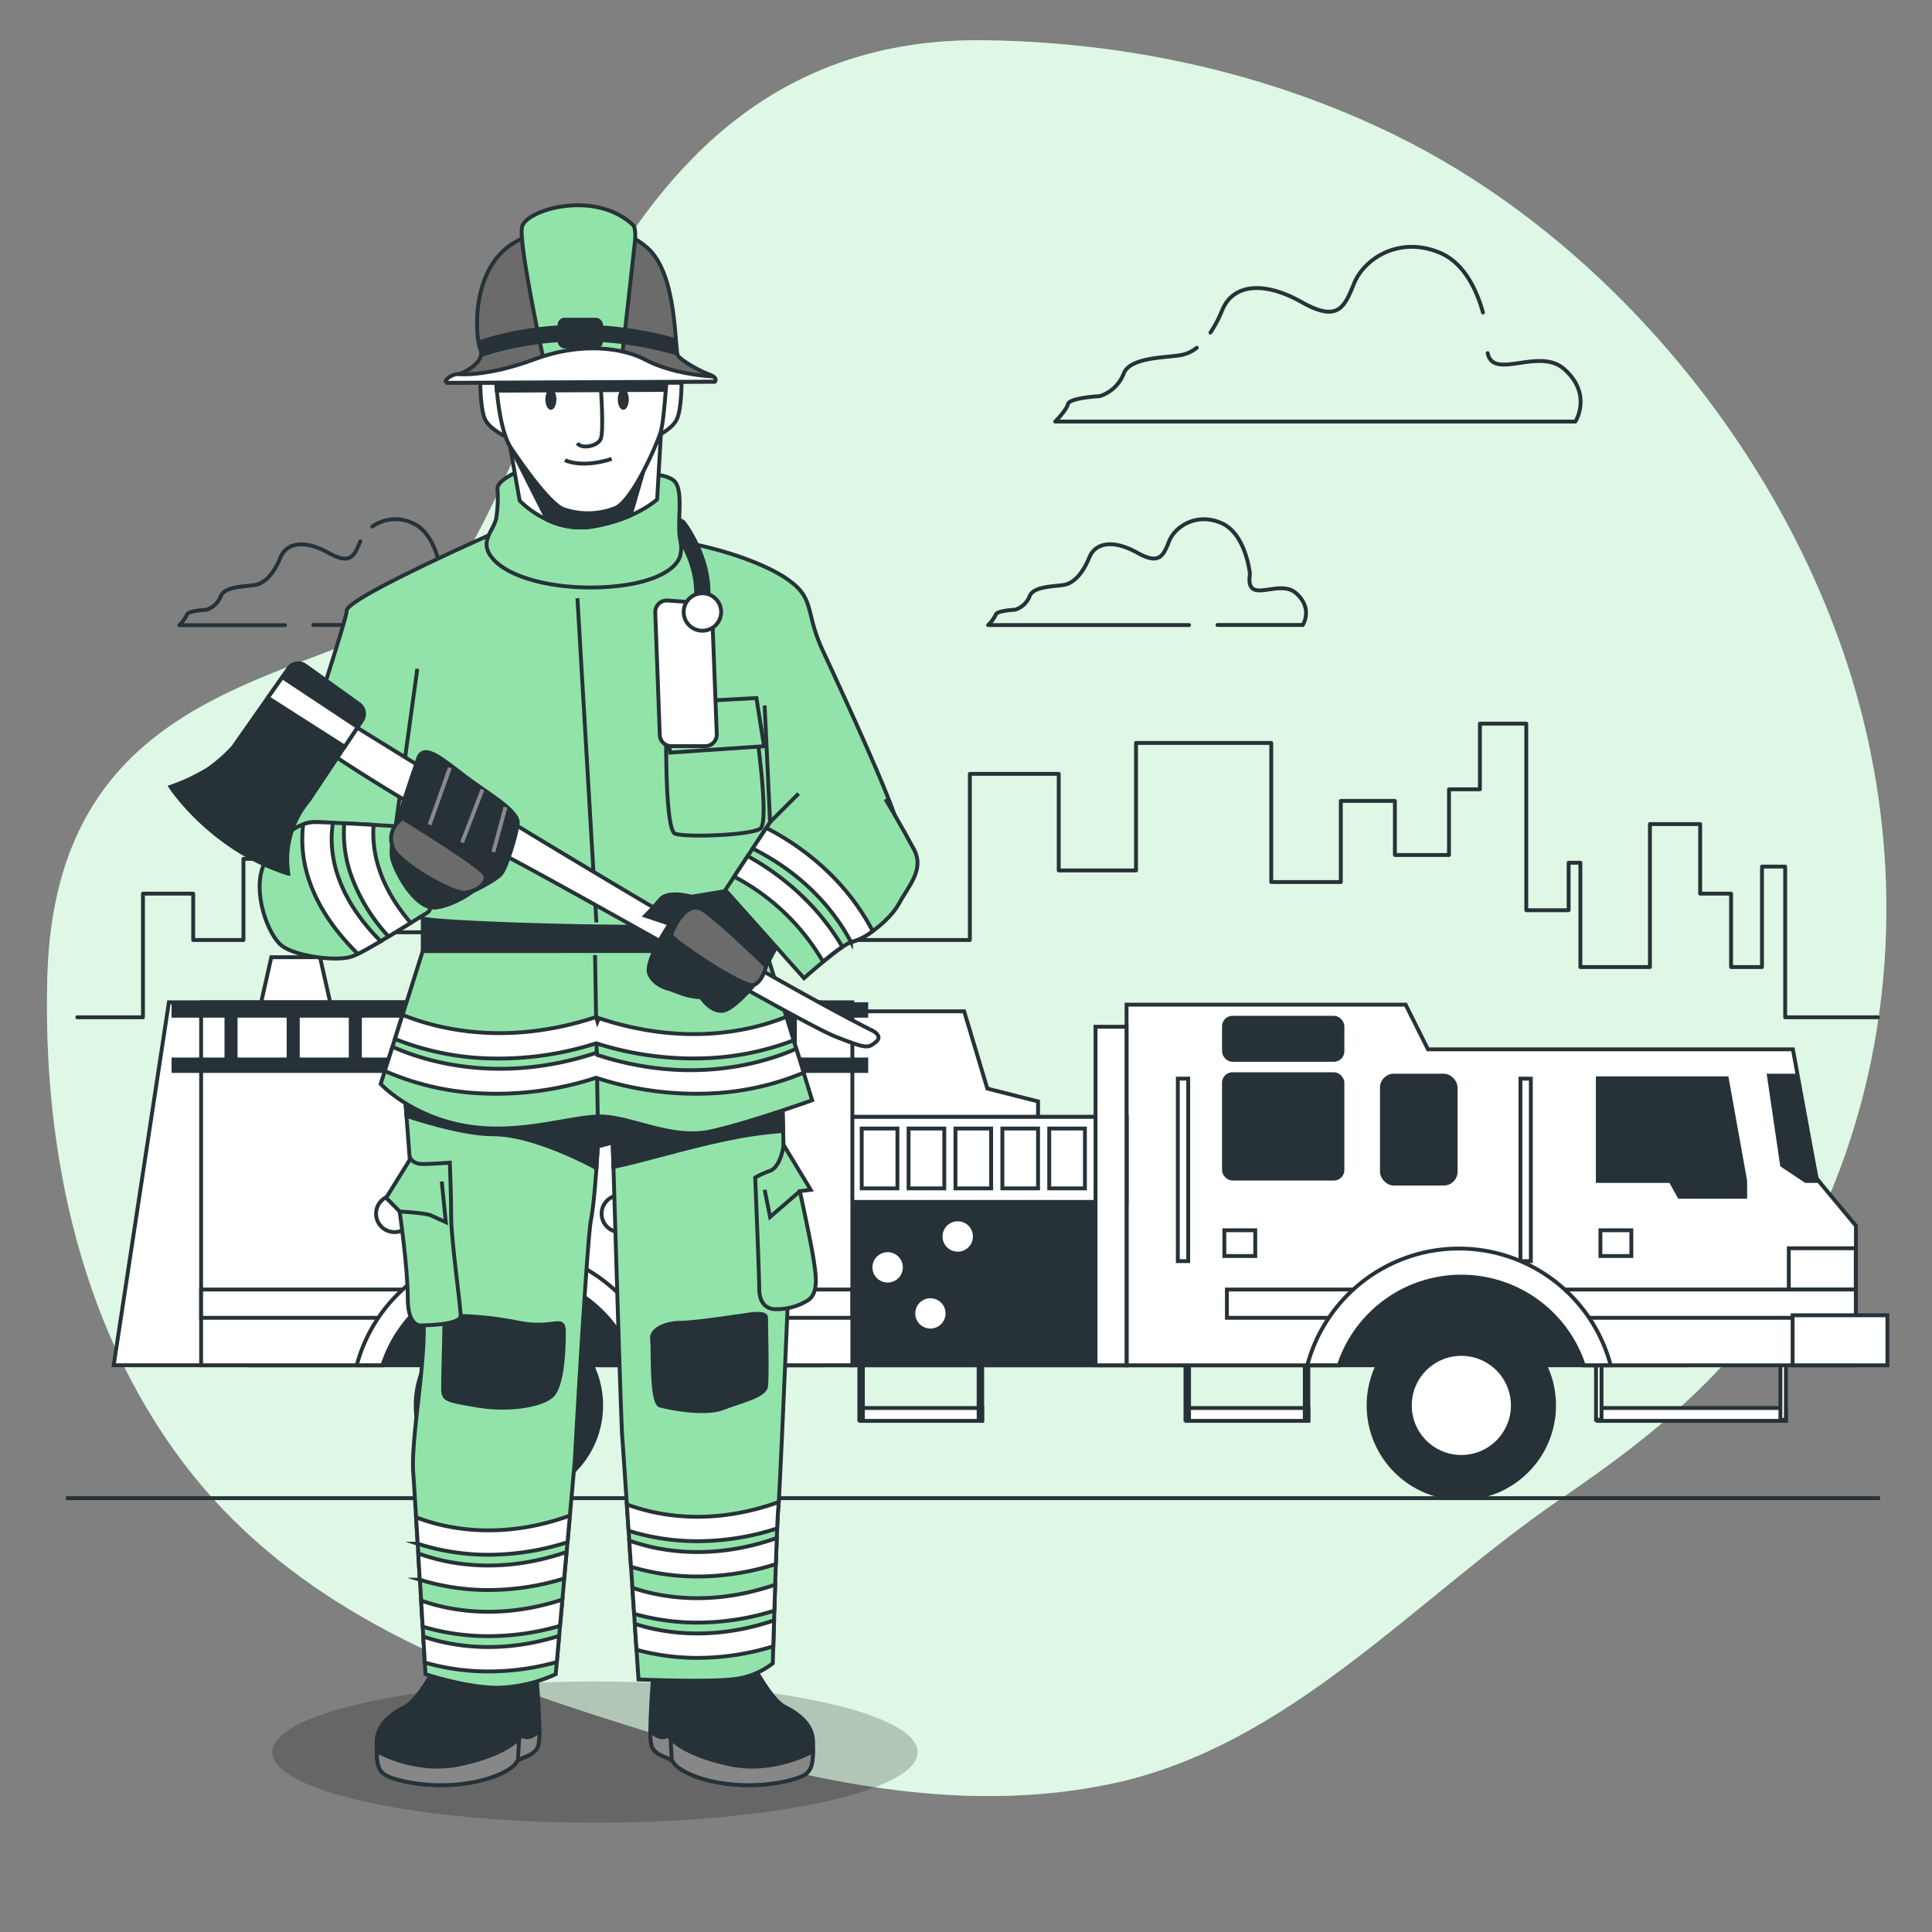 <svg xmlns="http://www.w3.org/2000/svg" viewBox="0 0 500 500"><rect x="0" y="0" width="500" height="500" fill="#808080" stroke="none"/><g id="background-simple"><path d="M421.32,79.3C403.41,60.94,382.89,45.69,361.08,35,327.87,18.73,291.29,10.89,254.7,10.42,147.78,9.06,139.65,140.67,106.77,159s-92.45,20.46-94.51,93.66c-1.29,46,9,93.38,37.81,129.25,26.41,32.86,65.22,49.51,103.46,61.81,42.93,13.81,88.47,27.37,133.63,18,46.35-9.56,78.91-48,117-74,24-16.37,45.47-33.59,60.27-59.85q2.65-4.71,5-9.59c19.81-40.8,23.69-87.86,12.77-132C472.38,146.67,450.25,108.94,421.32,79.3Z" style="fill:#92E3A9"></path><path d="M421.32,79.3C403.41,60.94,382.89,45.69,361.08,35,327.87,18.73,291.29,10.89,254.7,10.42,147.78,9.06,139.65,140.67,106.77,159s-92.45,20.46-94.51,93.66c-1.29,46,9,93.38,37.81,129.25,26.41,32.86,65.22,49.51,103.46,61.81,42.93,13.81,88.47,27.37,133.63,18,46.35-9.56,78.91-48,117-74,24-16.37,45.47-33.59,60.27-59.85q2.65-4.71,5-9.59c19.81-40.8,23.69-87.86,12.77-132C472.38,146.67,450.25,108.94,421.32,79.3Z" style="fill:#fff;opacity:0.7"></path></g><g id="Clouds"><path d="M309.72,90a9.23,9.23,0,0,1-3.7,1.81c-3.7.83-13.58.42-15.23,4.94a9.83,9.83,0,0,1-6.17,5.77s-7.82.41-8.23,2.05-3.3,4.53-3.3,4.53H407.7s4.52-7-2.89-13.58c-6.48-5.76-18.32,3-19.8-4.13" style="fill:none;stroke:#263238;stroke-linecap:round;stroke-linejoin:round"></path><path d="M383.79,80.88c-1.5-5.41-4.66-12.72-11.08-15.44C362,60.91,353,67.09,350.48,73.26s-4.12,10.29-13.58,4.94-17.7-4.94-20.59,2.06a31.94,31.94,0,0,1-3.05,5.81" style="fill:none;stroke:#263238;stroke-linecap:round;stroke-linejoin:round"></path><path d="M81.09,161.74h46.75s2.74-4.23-1.74-8.22-13.2,3.49-11.95-5c0,0-1-10.45-7.47-13.19a10.37,10.37,0,0,0-10.34.94" style="fill:none;stroke:#263238;stroke-linecap:round;stroke-linejoin:round"></path><path d="M93.23,140.08c-1.49,3.73-2.49,6.22-8.21,3s-10.71-3-12.45,1.24-4,6.47-6.23,7-8.21.25-9.21,3a5.94,5.94,0,0,1-3.73,3.49s-4.73.24-5,1.24a9.55,9.55,0,0,1-2,2.74H73.76" style="fill:none;stroke:#263238;stroke-linecap:round;stroke-linejoin:round"></path><path d="M315.09,161.74h22.08s2.74-4.23-1.74-8.22-13.2,3.49-11.95-5c0,0-1-10.45-7.47-13.19s-11.95,1-13.44,4.73-2.49,6.22-8.22,3-10.71-3-12.45,1.24-4,6.47-6.22,7-8.22.25-9.21,3a6,6,0,0,1-3.74,3.49s-4.73.24-5,1.24a9.55,9.55,0,0,1-2,2.74h52" style="fill:none;stroke:#263238;stroke-linecap:round;stroke-linejoin:round"></path></g><g id="Buildings"><polyline points="20 263.27 37 263.27 37 231.27 50 231.27 50 243.27 63 243.27 63 222.27 93 222.27 93 241.27 120 241.27 120 216.27 142 216.27 142 240.27 163.87 240.27 163.87 187.27 177 187.27 177 209.27 188 209.27 188 178.27 215 178.27 215 243.27 251 243.27 251 200.27 274 200.27 274 225.27 294 225.27 294 192.27 329 192.27 329 228.27 347 228.27 347 207.27 361 207.27 361 221.27 375 221.27 375 204.27 383 204.27 383 187.27 395 187.27 395 235.56 405.96 235.56 405.96 223.27 409 223.27 409 250.27 427 250.27 427 213.27 440 213.27 440 231.27 448 231.27 448 250.27 456 250.27 456 224.27 462 224.27 462 263.27 486 263.27" style="fill:none;stroke:#263238;stroke-linecap:round;stroke-linejoin:round"></polyline></g><g id="Truck"><polygon points="268.65 292.06 212.85 292.06 212.85 261.72 249.52 261.72 255.52 281.72 268.65 285.05 268.65 292.06" style="fill:#fff;stroke:#263238;stroke-miterlimit:10"></polygon><rect x="413.52" y="364.39" width="48.67" height="3.33" style="fill:#fff;stroke:#263238;stroke-miterlimit:10"></rect><rect x="413.05" y="349.97" width="1.42" height="17.46" style="fill:#fff;stroke:#263238;stroke-miterlimit:10"></rect><rect x="460.77" y="349.97" width="1.42" height="17.46" style="fill:#fff;stroke:#263238;stroke-miterlimit:10"></rect><rect x="222.69" y="364.39" width="31.5" height="3.33" style="fill:#fff;stroke:#263238;stroke-miterlimit:10"></rect><rect x="222.39" y="349.97" width="0.92" height="17.46" style="fill:#fff;stroke:#263238;stroke-miterlimit:10"></rect><rect x="253.27" y="349.97" width="0.92" height="17.46" style="fill:#fff;stroke:#263238;stroke-miterlimit:10"></rect><rect x="307.11" y="364.39" width="31.5" height="3.33" style="fill:#fff;stroke:#263238;stroke-miterlimit:10"></rect><rect x="306.8" y="349.97" width="0.92" height="17.46" style="fill:#fff;stroke:#263238;stroke-miterlimit:10"></rect><rect x="337.68" y="349.97" width="0.92" height="17.46" style="fill:#fff;stroke:#263238;stroke-miterlimit:10"></rect><polygon points="82.82 247.72 70.22 247.72 67.52 259.72 85.52 259.72 82.82 247.72" style="fill:#fff;stroke:#263238;stroke-miterlimit:10"></polygon><path d="M43.71,259.39,29.42,353.33h61.2a34.24,34.24,0,0,1,65.25,0h56.34V259.39Z" style="fill:#fff;stroke:#263238;stroke-miterlimit:10"></path><rect x="65.16" y="320.66" width="371.03" height="32.67" style="fill:#263238;stroke:#263238;stroke-miterlimit:10"></rect><path d="M470.13,305,464,271.57H369.56L363.77,260H291.55v93.34h55a33.33,33.33,0,0,1,63.34,0h70.42V317.22Z" style="fill:#fff;stroke:#263238;stroke-miterlimit:10"></path><polygon points="413.51 279.06 413.51 305.64 432.34 305.64 434.63 309.73 451.66 309.73 451.66 305.64 446.89 279.06 413.51 279.06" style="fill:#263238;stroke:#263238;stroke-miterlimit:10"></polygon><polygon points="470.13 304.96 464.82 278.38 457.79 278.38 461.2 301.55 467.33 305.64 470.69 305.64 470.13 304.96" style="fill:#263238;stroke:#263238;stroke-miterlimit:10"></polygon><rect x="357.64" y="278.38" width="19.08" height="27.93" rx="3.07" style="fill:#263238;stroke:#263238;stroke-miterlimit:10"></rect><rect x="316.76" y="263.39" width="30.66" height="10.9" rx="2.21" style="fill:#263238;stroke:#263238;stroke-miterlimit:10"></rect><rect x="316.76" y="278" width="30.66" height="27.02" rx="2.21" style="fill:#263238;stroke:#263238;stroke-miterlimit:10"></rect><rect x="304.82" y="279.15" width="2.69" height="47.23" style="fill:#fff;stroke:#263238;stroke-miterlimit:10"></rect><rect x="393.49" y="279.15" width="2.69" height="47.23" style="fill:#fff;stroke:#263238;stroke-miterlimit:10"></rect><rect x="414.19" y="318.39" width="8" height="6.67" style="fill:#fff;stroke:#263238;stroke-miterlimit:10"></rect><rect x="316.86" y="318.39" width="8" height="6.67" style="fill:#fff;stroke:#263238;stroke-miterlimit:10"></rect><rect x="462.94" y="323.05" width="17.33" height="10.67" style="fill:#fff;stroke:#263238;stroke-miterlimit:10"></rect><circle cx="378.19" cy="363.72" r="24" style="fill:#263238;stroke:#263238;stroke-miterlimit:10"></circle><circle cx="378.19" cy="363.72" r="13.33" style="fill:#fff;stroke:#263238;stroke-miterlimit:10"></circle><path d="M402.59,341.05h77.69v-7.33h-87.6A33.52,33.52,0,0,1,402.59,341.05Z" style="fill:#fff;stroke:#263238;stroke-miterlimit:10"></path><path d="M317.52,333.72v7.33h36.27a33.52,33.52,0,0,1,9.91-7.33Z" style="fill:#fff;stroke:#263238;stroke-miterlimit:10"></path><rect x="463.93" y="340.39" width="24.53" height="12.95" style="fill:#fff;stroke:#263238;stroke-miterlimit:10"></rect><rect x="220.19" y="289.05" width="71.36" height="64.28" style="fill:#263238;stroke:#263238;stroke-miterlimit:10"></rect><rect x="220.19" y="289.05" width="71.36" height="22" style="fill:#fff;stroke:#263238;stroke-miterlimit:10"></rect><rect x="283.52" y="265.72" width="8.02" height="87.61" style="fill:#fff;stroke:#263238;stroke-miterlimit:10"></rect><circle cx="131.58" cy="363.72" r="24" style="fill:#263238;stroke:#263238;stroke-miterlimit:10"></circle><path d="M52.05,259.39v93.94H99a34.24,34.24,0,0,1,65.25,0h56.34V259.39Z" style="fill:#fff;stroke:#263238;stroke-miterlimit:10"></path><path d="M52.05,333.72v7.33h53.89a34.44,34.44,0,0,1,9.15-7.33Z" style="fill:#fff;stroke:#263238;stroke-miterlimit:10"></path><path d="M220.55,333.72H148.08a34.44,34.44,0,0,1,9.15,7.33h63.32Z" style="fill:#fff;stroke:#263238;stroke-miterlimit:10"></path><circle cx="131.58" cy="363.72" r="13.33" style="fill:#fff;stroke:#263238;stroke-miterlimit:10"></circle><rect x="44.9" y="259.89" width="179.29" height="2.98" style="fill:#263238;stroke:#263238;stroke-miterlimit:10"></rect><rect x="44.9" y="274.19" width="179.29" height="2.98" style="fill:#263238;stroke:#263238;stroke-miterlimit:10"></rect><rect x="58.6" y="259.89" width="2.38" height="14.89" style="fill:#263238;stroke:#263238;stroke-miterlimit:10"></rect><rect x="74.69" y="259.89" width="2.38" height="14.89" style="fill:#263238;stroke:#263238;stroke-miterlimit:10"></rect><rect x="90.77" y="259.89" width="2.38" height="14.89" style="fill:#263238;stroke:#263238;stroke-miterlimit:10"></rect><rect x="106.85" y="259.89" width="2.38" height="14.89" style="fill:#263238;stroke:#263238;stroke-miterlimit:10"></rect><rect x="122.93" y="259.89" width="2.38" height="14.89" style="fill:#263238;stroke:#263238;stroke-miterlimit:10"></rect><rect x="139.02" y="259.89" width="2.38" height="14.89" style="fill:#263238;stroke:#263238;stroke-miterlimit:10"></rect><rect x="155.1" y="259.89" width="2.38" height="14.89" style="fill:#263238;stroke:#263238;stroke-miterlimit:10"></rect><rect x="171.18" y="259.89" width="2.38" height="14.89" style="fill:#263238;stroke:#263238;stroke-miterlimit:10"></rect><rect x="187.27" y="259.89" width="2.38" height="14.89" style="fill:#263238;stroke:#263238;stroke-miterlimit:10"></rect><rect x="203.35" y="259.89" width="2.38" height="14.89" style="fill:#263238;stroke:#263238;stroke-miterlimit:10"></rect><circle cx="102.09" cy="314.1" r="4.77" style="fill:#fff;stroke:#263238;stroke-miterlimit:10"></circle><circle cx="160.46" cy="314.1" r="4.77" style="fill:#fff;stroke:#263238;stroke-miterlimit:10"></circle><rect x="223.01" y="292.06" width="9.24" height="15.49" style="fill:#fff;stroke:#263238;stroke-miterlimit:10"></rect><rect x="235.14" y="292.06" width="9.24" height="15.49" style="fill:#fff;stroke:#263238;stroke-miterlimit:10"></rect><rect x="247.27" y="292.06" width="9.24" height="15.49" style="fill:#fff;stroke:#263238;stroke-miterlimit:10"></rect><rect x="259.41" y="292.06" width="9.24" height="15.49" style="fill:#fff;stroke:#263238;stroke-miterlimit:10"></rect><rect x="271.54" y="292.06" width="9.24" height="15.49" style="fill:#fff;stroke:#263238;stroke-miterlimit:10"></rect><path d="M234.15,328a4.43,4.43,0,1,0-4.42,4.42A4.42,4.42,0,0,0,234.15,328Z" style="fill:#fff;stroke:#263238;stroke-miterlimit:10"></path><path d="M252.29,320a4.43,4.43,0,1,0-4.42,4.43A4.42,4.42,0,0,0,252.29,320Z" style="fill:#fff;stroke:#263238;stroke-miterlimit:10"></path><circle cx="240.79" cy="339.91" r="4.42" style="fill:#fff;stroke:#263238;stroke-miterlimit:10"></circle><path d="M170.84,353.33a40.61,40.61,0,0,0-78.51,0H99a34.24,34.24,0,0,1,65.25,0Z" style="fill:#fff;stroke:#263238;stroke-miterlimit:10"></path><path d="M416.84,353.33a40.61,40.61,0,0,0-78.51,0h8.19a33.33,33.33,0,0,1,63.34,0Z" style="fill:#fff;stroke:#263238;stroke-miterlimit:10"></path></g><g id="Floor"><line x1="17.09" y1="387.72" x2="486.55" y2="387.72" style="fill:none;stroke:#263238;stroke-miterlimit:10"></line></g><g id="Character"><ellipse cx="153.98" cy="453.45" rx="83.51" ry="18.28" style="opacity:0.2"></ellipse><path d="M113.27,430.46s-4.92,9.48-8.43,11.24-7.37,4.57-7.37,9.13,0,7,2.11,8.43,10.53,3.51,19.66,2.46,13.69-4.22,14.4-5.62,4.56-1.41,5.61-4.22-.7-21.77-.7-21.77Z" style="fill:#263238;stroke:#263238;stroke-miterlimit:10"></path><path d="M133.64,456.1c.7-1.41,4.56-1.41,5.61-4.22a14.4,14.4,0,0,0,.34-3.94c-3,2.88-4.55,1.13-4.55,1.13s-2.76,4.74-16.11,7.55c-9.4,2-18.15-1.62-21.44-3.41.06,3.07.38,4.91,2.09,6.05,2.1,1.4,10.53,3.51,19.66,2.46S132.93,457.5,133.64,456.1Z" style="fill:#878787;stroke:#263238;stroke-miterlimit:10"></path><line x1="134.03" y1="455.71" x2="134.72" y2="443.59" style="fill:#fff;stroke:#263238;stroke-miterlimit:10"></line><path d="M194.63,430.46s4.92,9.48,8.43,11.24,7.37,4.57,7.37,9.13,0,7-2.1,8.43-10.54,3.51-19.67,2.46S175,457.5,174.27,456.1s-4.57-1.41-5.62-4.22.7-21.77.7-21.77Z" style="fill:#263238;stroke:#263238;stroke-miterlimit:10"></path><path d="M174.27,456.1c-.71-1.41-4.57-1.41-5.62-4.22a14.82,14.82,0,0,1-.34-3.94c3,2.88,4.55,1.13,4.55,1.13s2.76,4.74,16.11,7.55c9.41,2,18.15-1.62,21.44-3.41-.06,3.07-.38,4.91-2.08,6.05-2.11,1.4-10.54,3.51-19.67,2.46S175,457.5,174.27,456.1Z" style="fill:#878787;stroke:#263238;stroke-miterlimit:10"></path><line x1="173.87" y1="455.71" x2="173.19" y2="443.59" style="fill:#fff;stroke:#263238;stroke-miterlimit:10"></line><path d="M104.84,284s3.16,43.19,4.57,54.78-3.16,32.65-2.46,42.49,3.16,52,3.16,52,10.53,3.51,18.61,3.51a37.9,37.9,0,0,0,15.1-3.51l4.92-55.12s3.16-57.24,4.21-62.51,1.75-19,1.75-19l3.87-1.05s2.1,71.63,2.46,76.19,4.21,62.86,4.21,62.86,16.85.7,23.88,0A20,20,0,0,0,200,430.46s1.05-37.22,1.41-40,2.45-53,2.45-53l-1.4-53s-56.18-.7-65.66-2.11-32.66-4.21-32.66-4.21Z" style="fill:#92E3A9;stroke:#263238;stroke-miterlimit:10"></path><path d="M195.09,293.52c2.59-.37,5.18-.64,7.59-.84l-.22-8.29s-56.18-.7-65.66-2.11-32.66-4.21-32.66-4.21l.7,6s.13,1.79.35,4.73c6.7,2.18,16,4.75,22.48,4.75,9.85,0,23.49,7,26.69,8.75.22-3.18.34-5.59.34-5.59l3.87-1.05s.07,2.41.19,6.36c1.44-.31,3.42-.77,6.13-1.45C173.31,298.44,185.25,294.93,195.09,293.52Z" style="fill:#263238;stroke:#263238;stroke-miterlimit:10"></path><path d="M119.24,340.57a88.33,88.33,0,0,1,15.1,1.76c9.13,1.75,11.59-2.11,11.59,2.46s-.35,14-3.16,16.5-11.24,3.86-19.32,2.46-8.77-1.41-8.77-4.57.35-15.8.35-17.55S119.24,340.57,119.24,340.57Z" style="fill:#263238;stroke:#263238;stroke-miterlimit:10"></path><path d="M106.25,299.84s.7,1.41,3.16,1.41,7-.35,7-.35.35,8.07.35,14,2.46,23.18,2.46,25.63-9.83,2.46-9.83,2.46-3.86,1.05-3.86-7-2.11-22.47-2.11-22.47L99.93,310Z" style="fill:#92E3A9;stroke:#263238;stroke-miterlimit:10"></path><path d="M202.81,296.33s-.7,5.62-3.51,6.67a21.5,21.5,0,0,0-3.86,1.76s1.05,25.28,1.05,28.79,1.76,5.27,4.21,5.27a15.37,15.37,0,0,0,8.08-2.11c3.16-1.75,2.46-6.32,1.76-10.88S207,308.27,207,308.27l2.81-.35Z" style="fill:#92E3A9;stroke:#263238;stroke-miterlimit:10"></path><path d="M193.68,340.22s-13.69,2.11-17.56,2.11-7.72,1.75-7.37,4.21-.35,16.51,2.11,17.21,11.58,2.46,16.15.7,10.88-3.16,11.24-5.62,0-16.85,0-17.91S195.79,339.87,193.68,340.22Z" style="fill:#263238;stroke:#263238;stroke-miterlimit:10"></path><path d="M109.41,246.12,98.52,280.53s7.73,8.43,22.12,10.88,27.74-2.8,35.47-2.45,17.91,6,27.74,3.86,26.33-8.08,26.33-8.08l-11.93-38.62Z" style="fill:#92E3A9;stroke:#263238;stroke-miterlimit:10"></path><line x1="154" y1="247.17" x2="154.7" y2="288.96" style="fill:none;stroke:#263238;stroke-miterlimit:10"></line><rect x="109.41" y="236.64" width="88.84" height="9.48" style="fill:#263238;stroke:#263238;stroke-miterlimit:10"></rect><path d="M127,138.32S89.74,154.82,89.74,158s-20,60.75-19.31,70.23,2.46,13,12.64,14,21.77-6.68,23.18-7.73a24.68,24.68,0,0,0,3.16-3.16s-2.11,5.27,0,6.32,42.13,2.46,61.1,2.11,27-1.76,29.49-3.86,3.86-6.68,3.86-6.68,23.88-1.75,27.74-4.91,2.81-5.62-.7-15.1-13-30.2-17.91-40.73-1.75-13.7-9.83-19-23.88-9.48-32.3-9.84S137.15,135.86,127,138.32Z" style="fill:#92E3A9;stroke:#263238;stroke-miterlimit:10"></path><path d="M172.45,185.24s-.65,29.56,2.3,30.54,19.45.39,22-1.31-1.31-27.58-1.31-27.58Z" style="fill:#92E3A9;stroke:#263238;stroke-miterlimit:10"></path><polygon points="195.76 180.65 171.79 181.96 173.44 194.77 197.74 193.12 195.76 180.65" style="fill:#92E3A9;stroke:#263238;stroke-miterlimit:10"></polygon><line x1="102.39" y1="213.81" x2="108" y2="173.08" style="fill:#fff;stroke:#263238;stroke-miterlimit:10"></line><path d="M102.39,213.81s-17.21-1.05-21.07-1.05-9.83,3.86-13,10.89,1,18.25,4.56,21.06,14.4,4.22,18.26,2.81,16.85-9.83,19.31-11.23-1-4.92-1-4.92S103.09,218,102.39,213.81Z" style="fill:#92E3A9;stroke:#263238;stroke-miterlimit:10"></path><line x1="149.44" y1="154.82" x2="154.35" y2="238.74" style="fill:none;stroke:#263238;stroke-miterlimit:10"></line><path d="M169.58,158.51l1.17,31.7a3,3,0,0,0,3,2.89h8.75a3,3,0,0,0,3-3.11l-1.19-31.08a3,3,0,0,0-2.78-2.87l-8.74-.63A3,3,0,0,0,169.58,158.51Z" style="fill:#fff;stroke:#263238;stroke-miterlimit:10"></path><path d="M89.39,186.43s95.16,59.34,135.89,80.05c0,0,3.51,1.41,1.41,3.16s-2.46,1.76-10.54-1.4S151.9,232.42,127,219.43A445.59,445.59,0,0,1,83.78,193.8Z" style="fill:#fff;stroke:#263238;stroke-miterlimit:10"></path><path d="M92.92,182.21,79,172.24a3.12,3.12,0,0,0-4.37.74L60.26,193.45a40.36,40.36,0,0,1-6.43,5.62,51,51,0,0,1-9.69,4.56s10.49,16.15,30.48,22.47a23.78,23.78,0,0,1,5.35-19L93.7,186.47A3.12,3.12,0,0,0,92.92,182.21Z" style="fill:#263238;stroke:#263238;stroke-miterlimit:10"></path><polygon points="69.32 180.58 89.19 193.26 92.57 188.18 73.07 175.26 69.32 180.58" style="fill:#fff;stroke:#263238;stroke-miterlimit:10"></polygon><path d="M103.44,313.54s6.67.35,8.08,1,3.86,1.76,3.86,1.76l-1.06-10.54" style="fill:none;stroke:#263238;stroke-miterlimit:10"></path><polyline points="207.02 308.27 199.3 314.94 197.89 307.92" style="fill:none;stroke:#263238;stroke-miterlimit:10"></polyline><path d="M189.47,230.32l-10.54,1.75s-6-1.75-8.07.7S167,237,167,237l6.32,2.11s-6.67,9.83-5.26,13,5.26,3.86,5.26,3.86l2.81,1.05a16.59,16.59,0,0,0,5.27,1.06s2.46,3.86,5.62,3.51,9.48-8.08,10.18-9.48,3.51-6.67,3.51-6.67Z" style="fill:#263238;stroke:#263238;stroke-miterlimit:10"></path><path d="M198.25,250s-11.59-11.24-16.16-14.4-8.07,5.27-8.42,6.32,19,14,21.42,13S198.25,250,198.25,250Z" style="fill:#6b6b6b;stroke:#263238;stroke-miterlimit:10"></path><path d="M229.15,206.79s4.56,7.73,7.37,13-1.41,9.48-3.86,14.05-9.48,9.48-11.94,9.83-12.64,9.48-12.64,9.48l-20.37-22.82,11.59-17.56-1.41-30.2" style="fill:#92E3A9;stroke:#263238;stroke-miterlimit:10"></path><line x1="199.3" y1="212.76" x2="206.67" y2="205.39" style="fill:none;stroke:#263238;stroke-miterlimit:10"></line><path d="M108.35,195.91s-4.21,11.93-4.56,14-3.51,8.78-2.11,13,6.32,12.64,11.24,11.94,9.48-4.21,9.48-4.21,6-2.81,7.37-4.57,3.87-9.83,4.22-13-7.73-7.72-13.35-11.94S110.11,192.39,108.35,195.91Z" style="fill:#263238;stroke:#263238;stroke-miterlimit:10"></path><path d="M104.14,211.71s20.72,12.64,21.42,14.74-2.11,4.22-5.27,4.57-17.2-7.73-18.61-11.59S102.39,213.11,104.14,211.71Z" style="fill:#6b6b6b;stroke:#263238;stroke-miterlimit:10"></path><line x1="116.43" y1="198.71" x2="111.16" y2="213.46" style="fill:none;stroke:#8a8a8a;stroke-miterlimit:10"></line><line x1="124.86" y1="204.33" x2="119.59" y2="218.03" style="fill:none;stroke:#8a8a8a;stroke-miterlimit:10"></line><line x1="130.83" y1="208.9" x2="127.67" y2="220.49" style="fill:none;stroke:#8a8a8a;stroke-miterlimit:10"></line><path d="M134.14,122s-5.4,2.22-5.4,4.44a33.2,33.2,0,0,1-.31,7.63c-.64,3.49-5.09,6.35-.32,11.12s16.83,7.62,29.54,6.67,17.79-5.09,18.43-8.26-.32-2.86-.32-7.31.63-9.21-.95-11.44-7.63-2.22-7.63-2.22S151,117.82,134.14,122Z" style="fill:#92E3A9;stroke:#263238;stroke-miterlimit:10"></path><path d="M131,109.87l3.49,19.7s7.94,8.58,19.06,6.67,16.52-7,16.52-7l1-17.47Z" style="fill:#fff;stroke:#263238;stroke-miterlimit:10"></path><path d="M141.63,134.54a20.05,20.05,0,0,0,11.89,1.7,41.33,41.33,0,0,0,9.66-2.85l4.84-16.6-35.78-.88Z" style="fill:#263238;stroke:#263238;stroke-miterlimit:10"></path><path d="M176.39,99.07s0,7-1.27,9.53-5.4,4.45-5.4,4.45l2.54-14Z" style="fill:#fff;stroke:#263238;stroke-miterlimit:10"></path><path d="M124.3,99.07s0,7,1.27,9.53,5.4,4.45,5.4,4.45l-2.54-14Z" style="fill:#fff;stroke:#263238;stroke-miterlimit:10"></path><path d="M128.43,99.07s.63,12.07,3.81,16.84,10.16,14.61,13.66,15.88a19.39,19.39,0,0,0,13.34-.31c4.45-1.91,10.8-16.52,11.75-19.7s1.59-15.25,1.59-15.25l-44.15.32Z" style="fill:#fff;stroke:#263238;stroke-miterlimit:10"></path><path d="M172.53,97.44c-.86-.27-1.71-.57-2.53-.89l-36.7.26c-1.77.53-3.4.93-4.87,1.24v1s0,.8.15,2.06l43.72-.21C172.41,99.47,172.48,98.23,172.53,97.44Z" style="fill:#263238;stroke:#263238;stroke-miterlimit:10"></path><path d="M155.43,99.39s.95,12.39,0,14.3-5.08,2.54-6,1" style="fill:none;stroke:#263238;stroke-miterlimit:10"></path><path d="M146.22,119.09s4.13,2.22,12.07-.32" style="fill:none;stroke:#263238;stroke-miterlimit:10"></path><path d="M144,103.36c0,1.49-.64,2.7-1.43,2.7s-1.43-1.21-1.43-2.7.64-2.7,1.43-2.7S144,101.87,144,103.36Z" style="fill:#263238"></path><path d="M162.73,103.36c0,1.49-.64,2.7-1.43,2.7s-1.42-1.21-1.42-2.7.64-2.7,1.42-2.7S162.73,101.87,162.73,103.36Z" style="fill:#263238"></path><path d="M116,99.07,185,98.76s.95-1-1.59-1.91-7-3.5-7.94-4.77,0-21-7.94-27.95-21.92-8.26-34-1.59-10.48,25.1-9.21,28-3.82,6-6,6.35S114.45,99.07,116,99.07Z" style="fill:#6b6b6b;stroke:#263238;stroke-miterlimit:10"></path><path d="M140.81,93.67s-6.67-30.49-5.71-34.94,19.06-9.85,28.91-.32c0,0,.63,1,.31,4.13s-3.49,31.13-3.49,31.13Z" style="fill:#92E3A9;stroke:#263238;stroke-miterlimit:10"></path><path d="M116,99.07,185,98.76s.58-.59-.39-1.31c-5.65-.35-12.44-1.62-17.72-4.41S151,88.27,138.27,93s-20,3.81-20,3.81C116,97.17,114.45,99.07,116,99.07Z" style="fill:#fff;stroke:#263238;stroke-miterlimit:10"></path><path d="M123.74,88.16a10.07,10.07,0,0,0,.56,2.34,2.46,2.46,0,0,1,0,2c7.84-2.72,27.11-7.55,51.14-.44a21.79,21.79,0,0,1-.55-4.54C151.17,80.93,132.38,85.24,123.74,88.16Z" style="fill:#263238"></path><rect x="144.31" y="82.24" width="11.75" height="7.94" rx="1.81" style="fill:#263238"></rect><path d="M177.43,135a2.07,2.07,0,0,0-1.63-.82c0,.7,0,1.4,0,2.1a24.47,24.47,0,0,0,.5,4.81c1.83,3.44,4,9,3.18,14.68a2.11,2.11,0,0,0,1.78,2.39,1.56,1.56,0,0,0,.31,0,2.11,2.11,0,0,0,2.08-1.8C185.22,145.32,177.75,135.38,177.43,135Z" style="fill:#263238"></path><circle cx="181.78" cy="158.38" r="4.85" style="fill:#fff;stroke:#263238;stroke-miterlimit:10"></circle><path d="M144.93,420.77l.61-6.8c-16.36,5.36-29.34,2.8-36.55.25.14,2.37.27,4.65.4,6.76a59.85,59.85,0,0,0,17.11,2.46A66.29,66.29,0,0,0,144.93,420.77Z" style="fill:#fff;stroke:#263238;stroke-miterlimit:10"></path><path d="M146,408.51l.61-6.85c-17.46,6-31.19,3-38.38.36.13,2.25.27,4.53.4,6.8a59.86,59.86,0,0,0,17.84,2.68A66.76,66.76,0,0,0,146,408.51Z" style="fill:#fff;stroke:#263238;stroke-miterlimit:10"></path><path d="M144.1,430.14l.6-6.77c-15.57,4.87-28,2.6-35.16.17.16,2.72.3,5,.39,6.72a59.94,59.94,0,0,0,16.57,2.31A66.3,66.3,0,0,0,144.1,430.14Z" style="fill:#fff;stroke:#263238;stroke-miterlimit:10"></path><path d="M126.5,402.37a67.22,67.22,0,0,0,20.37-3.25l.61-6.88c-18.34,6.61-32.66,3.2-39.8.43.14,2.15.28,4.46.42,6.84A59.75,59.75,0,0,0,126.5,402.37Z" style="fill:#fff;stroke:#263238;stroke-miterlimit:10"></path><path d="M201.53,388.73c-17.94,6.46-32,3.33-39.31.61.15,2.18.3,4.47.46,6.82a59.59,59.59,0,0,0,17.9,2.7,67.12,67.12,0,0,0,20.55-3.31c.11-2.67.21-4.56.28-5.12C201.44,390.19,201.48,389.6,201.53,388.73Z" style="fill:#fff;stroke:#263238;stroke-miterlimit:10"></path><path d="M162.85,398.7c.15,2.24.3,4.52.45,6.78A59.75,59.75,0,0,0,180.58,408a67,67,0,0,0,20.21-3.21c.08-2.42.17-4.72.24-6.75C183.83,404.08,170.21,401.33,162.85,398.7Z" style="fill:#fff;stroke:#263238;stroke-miterlimit:10"></path><path d="M163.66,410.92c.16,2.32.31,4.59.45,6.74a60.12,60.12,0,0,0,16.47,2.27,66.77,66.77,0,0,0,19.82-3.09c.07-2.16.14-4.45.22-6.72C184.22,415.76,171.13,413.44,163.66,410.92Z" style="fill:#fff;stroke:#263238;stroke-miterlimit:10"></path><path d="M200.13,426.06c.05-1.84.12-4.16.2-6.71-15.81,5.36-28.53,3.33-36.05.9.17,2.47.32,4.74.45,6.71a59.85,59.85,0,0,0,15.85,2.1A66.64,66.64,0,0,0,200.13,426.06Z" style="fill:#fff;stroke:#263238;stroke-miterlimit:10"></path><path d="M185.88,282.86A70.25,70.25,0,0,0,208,277.6l-1.92-6.19c-8.5,3.74-27.35,9.5-51.54,1.6l-.09-.58c-25.33,8.41-44.86,2.08-52.87-1.52l-2,6.25a69.69,69.69,0,0,0,23.12,5.7,82.86,82.86,0,0,0,31.58-3.94A82.93,82.93,0,0,0,185.88,282.86Z" style="fill:#fff;stroke:#263238;stroke-miterlimit:10"></path><path d="M102.21,268.88a70.62,70.62,0,0,0,21.19,4.88A82.66,82.66,0,0,0,154.29,270a82.7,82.7,0,0,0,30.89,3.73,71.14,71.14,0,0,0,20.22-4.5l-1.88-6.09c-8.91,3.6-26.09,7.8-48.53.36l-.37.89-.34-1.19c-23.36,7.74-41.34,3-50.11-.56Z" style="fill:#fff;stroke:#263238;stroke-miterlimit:10"></path><path d="M86.16,212.92c-2.12-.1-3.89-.16-4.84-.16a8.32,8.32,0,0,0-2.86.58,32.59,32.59,0,0,0,1.43,14.15c1.91,5.87,5.72,12.49,12.73,19.38,1.55-.75,3.66-2,5.9-3.27C86,231,85.1,219.61,86.16,212.92Z" style="fill:#fff;stroke:#263238;stroke-miterlimit:10"></path><path d="M96.69,213.48c-2.32-.14-5-.29-7.59-.42a32.81,32.81,0,0,0,1.56,12.88,46.21,46.21,0,0,0,9.9,16.43c2-1.22,4-2.47,5.74-3.53C97.64,228.77,96.2,219.67,96.69,213.48Z" style="fill:#fff;stroke:#263238;stroke-miterlimit:10"></path><path d="M215.61,226.93a67.1,67.1,0,0,0-17.31-12.66l-3.51,5.32c14.3,7.21,21.74,17.17,25.45,24.21a3.05,3.05,0,0,1,.48-.14,14.84,14.84,0,0,0,5.14-2.71A59.79,59.79,0,0,0,215.61,226.93Z" style="fill:#fff;stroke:#263238;stroke-miterlimit:10"></path><path d="M193.49,221.56l-3.5,5.31a57.23,57.23,0,0,1,23,22c1.69-1.4,3.53-2.84,5-3.86a60.43,60.43,0,0,0-9-11.73A66.84,66.84,0,0,0,193.49,221.56Z" style="fill:#fff;stroke:#263238;stroke-miterlimit:10"></path></g></svg>